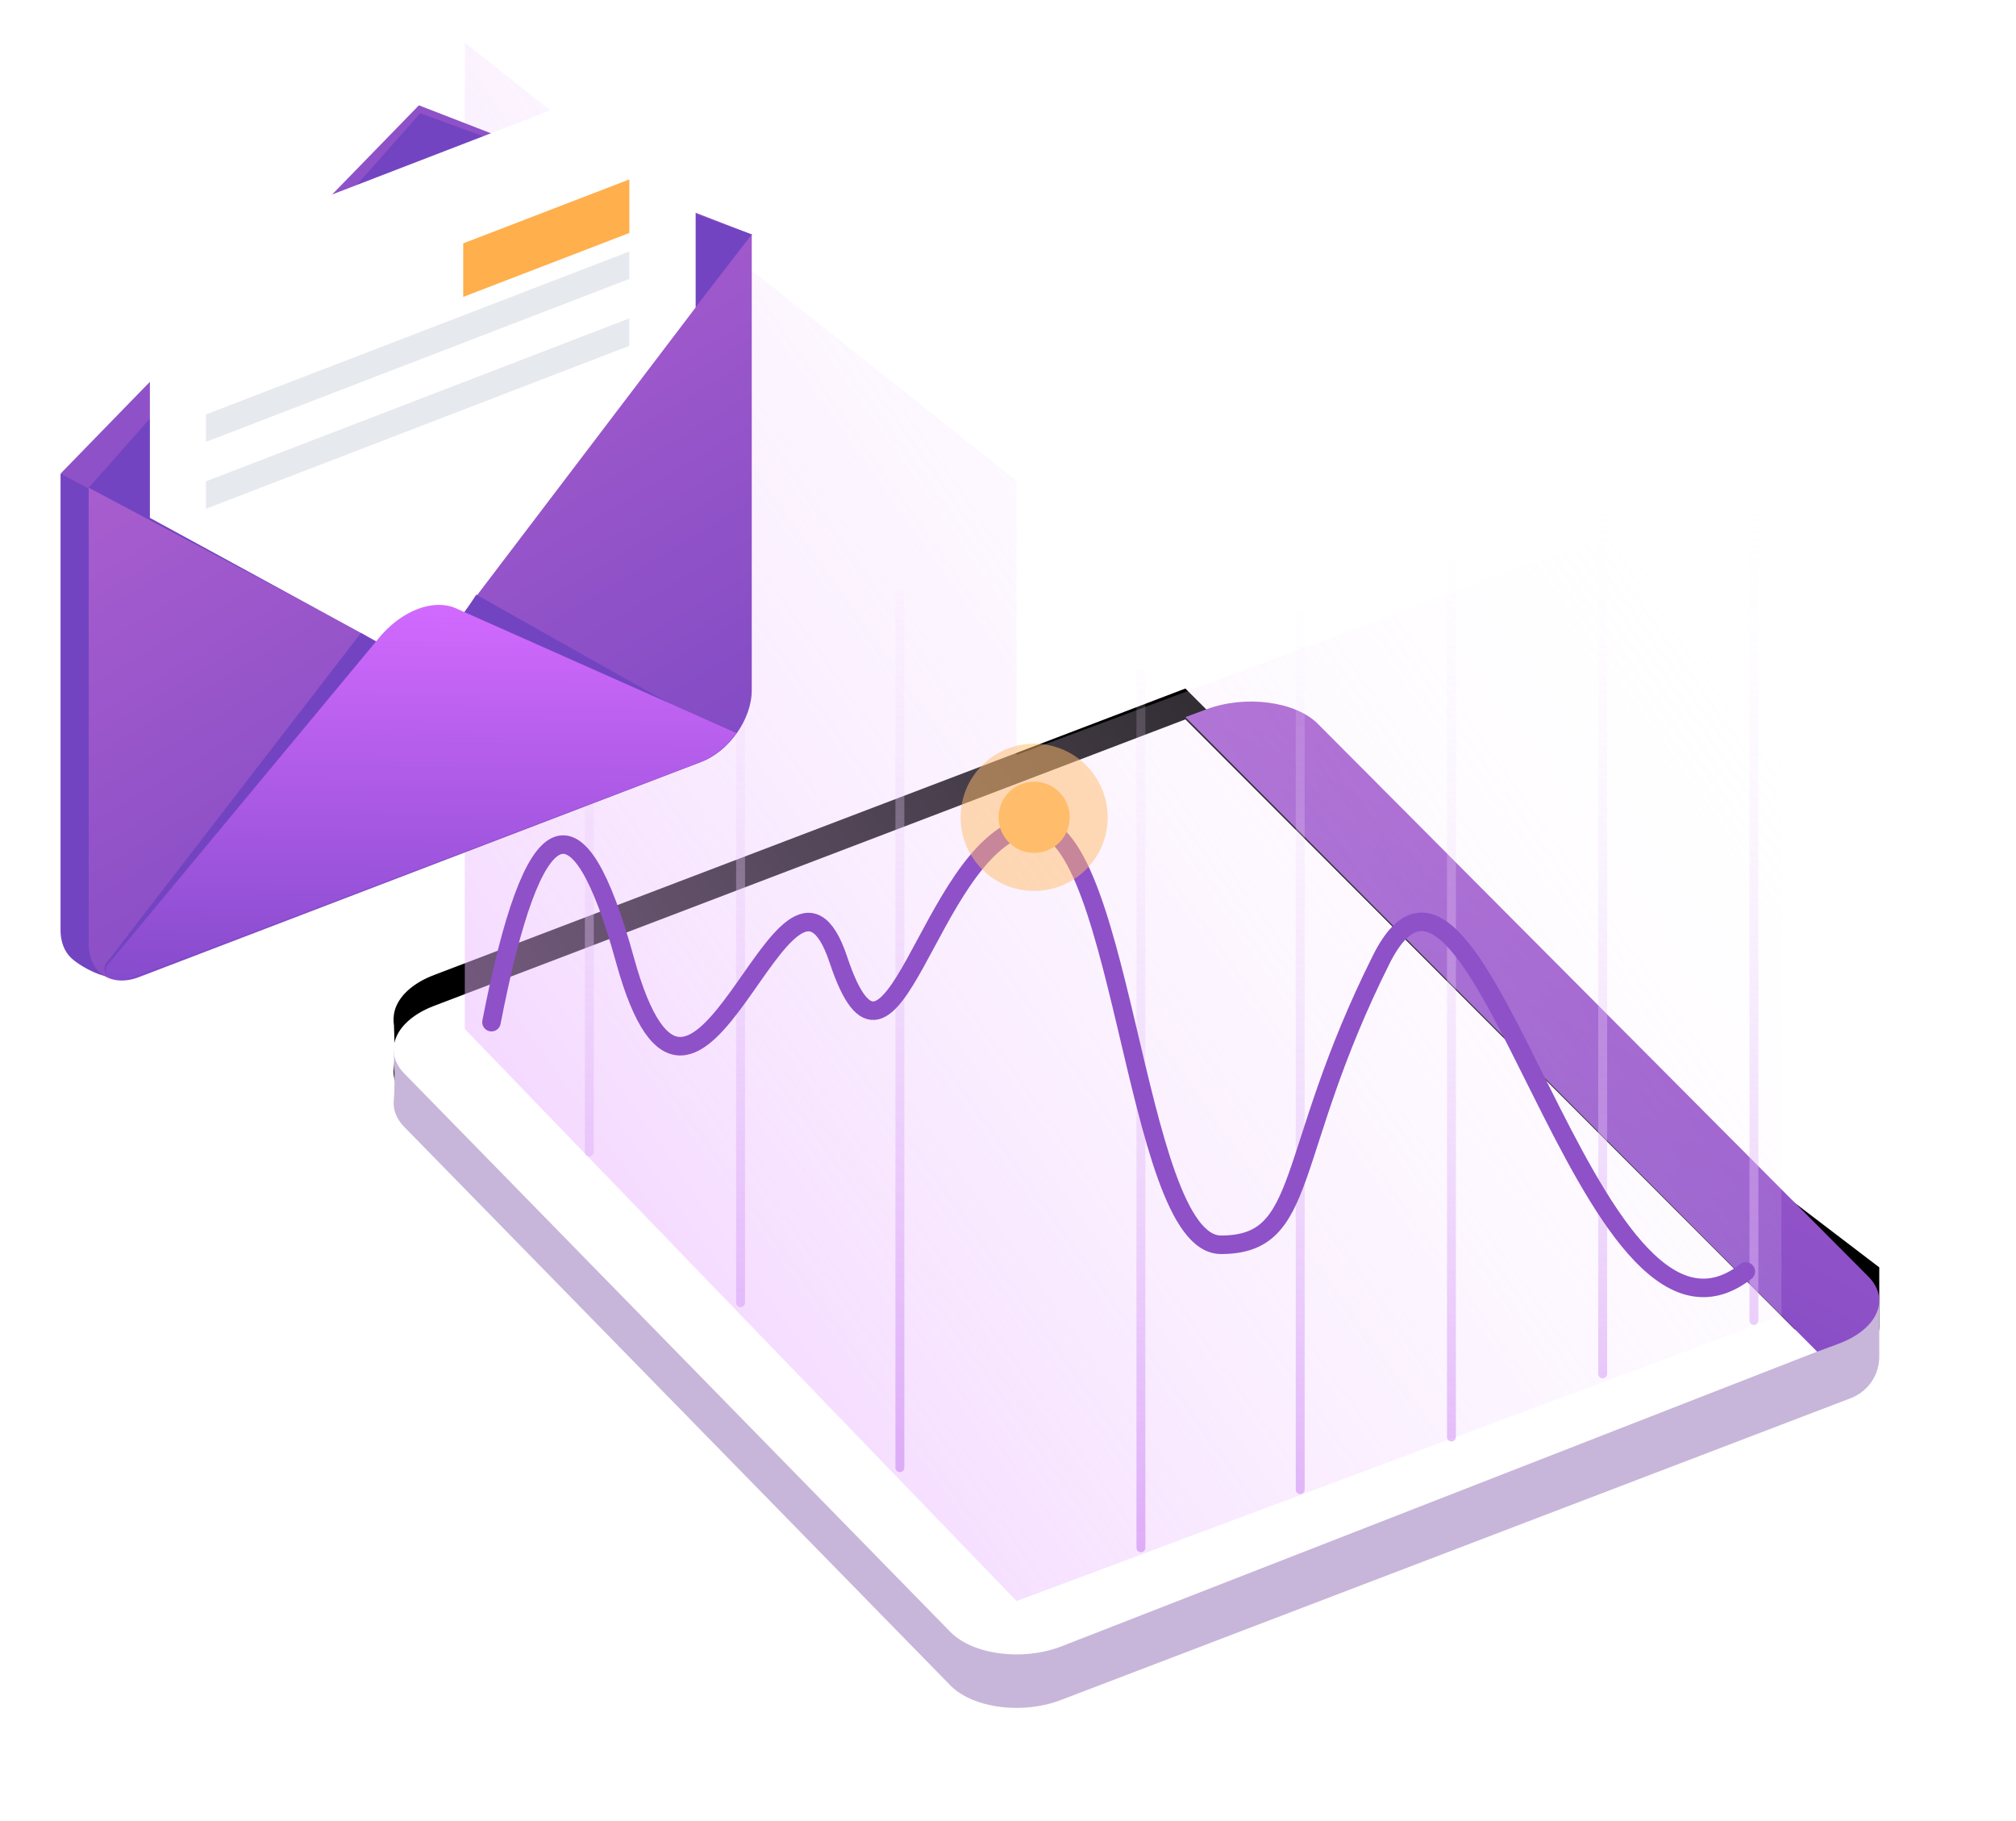 <svg xmlns="http://www.w3.org/2000/svg" xmlns:xlink="http://www.w3.org/1999/xlink" width="196" height="177" viewBox="0 0 196 177">
    <defs>
        <path id="b" d="M78.143 70.99l66.98 51.08v5.676a4.329 4.329 0 0 1-2.783 4.044l-76.8 29.347c-3.759 1.424-8.567.78-10.738-1.44L1.74 105.44c-.797-.815-1.127-1.728-1.041-2.628.098-1.036.094-2.697-.014-4.983l77.46-26.838z"/>
        <filter id="a" width="131.2%" height="149.5%" x="-15.6%" y="-28.1%" filterUnits="objectBoundingBox">
            <feOffset dy="-3" in="SourceAlpha" result="shadowOffsetOuter1"/>
            <feGaussianBlur in="shadowOffsetOuter1" result="shadowBlurOuter1" stdDeviation="7"/>
            <feColorMatrix in="shadowBlurOuter1" values="0 0 0 0 0.227 0 0 0 0 0.475 0 0 0 0 0.788 0 0 0 0.313 0"/>
        </filter>
        <path id="d" d="M77.66 65.796l61.408 61.468-73.527 28.678c-3.76 1.425-8.568.78-10.739-1.44L1.74 100.245c-2.171-2.22-.883-5.173 2.877-6.598l73.044-27.85z"/>
        <filter id="c" width="132.5%" height="149.5%" x="-16.3%" y="-28.1%" filterUnits="objectBoundingBox">
            <feOffset dy="-3" in="SourceAlpha" result="shadowOffsetOuter1"/>
            <feGaussianBlur in="shadowOffsetOuter1" result="shadowBlurOuter1" stdDeviation="7"/>
            <feColorMatrix in="shadowBlurOuter1" values="0 0 0 0 0.227 0 0 0 0 0.475 0 0 0 0 0.788 0 0 0 0.313 0"/>
        </filter>
        <linearGradient id="e" x1="29.341%" x2="83.882%" y1="119.305%" y2="16.091%">
            <stop offset="0%" stop-color="#7243C0"/>
            <stop offset="100%" stop-color="#AC5FCF"/>
        </linearGradient>
        <linearGradient id="f" x1="83.611%" x2="-61.573%" y1="15.871%" y2="137.079%">
            <stop offset="0%" stop-color="#FFF" stop-opacity="0"/>
            <stop offset="100%" stop-color="#D469FF"/>
        </linearGradient>
        <linearGradient id="g" x1="50%" x2="50%" y1="0%" y2="146.234%">
            <stop offset="0%" stop-color="#FFF" stop-opacity="0"/>
            <stop offset="100%" stop-color="#BC60F0"/>
        </linearGradient>
        <filter id="h" width="127.5%" height="120.7%" x="-19.6%" y="-12.5%" filterUnits="objectBoundingBox">
            <feOffset dx="-4" dy="-2" in="SourceAlpha" result="shadowOffsetOuter1"/>
            <feGaussianBlur in="shadowOffsetOuter1" result="shadowBlurOuter1" stdDeviation="2.5"/>
            <feColorMatrix in="shadowBlurOuter1" result="shadowMatrixOuter1" values="0 0 0 0 0.004 0 0 0 0 0.278 0 0 0 0 0.6 0 0 0 0.133 0"/>
            <feMerge>
                <feMergeNode in="shadowMatrixOuter1"/>
                <feMergeNode in="SourceGraphic"/>
            </feMerge>
        </filter>
        <linearGradient id="i" x1="50%" x2="46.921%" y1="127.543%" y2="0%">
            <stop offset="0%" stop-color="#7243C0"/>
            <stop offset="100%" stop-color="#D36AFF"/>
        </linearGradient>
    </defs>
    <g fill="none" fill-rule="evenodd">
        <g transform="translate(37.585 4.136)">
            <use fill="#000" filter="url(#a)" xlink:href="#b"/>
            <use fill="#C7B6D9" xlink:href="#b"/>
        </g>
        <g transform="translate(37.585 4.136)">
            <use fill="#000" filter="url(#c)" xlink:href="#d"/>
            <use fill="#FFF" xlink:href="#d"/>
        </g>
        <path fill="url(#e)" d="M90.549 66.24l53.51 53.725c2.189 2.198.89 5.123-2.902 6.533l-2.06.766L77.66 65.58l2.06-.766c3.791-1.41 8.64-.772 10.829 1.426z" transform="translate(37.585 4.136)"/>
        <path fill="url(#f)" d="M54.524 151.505V42.6L.884 0v95.898zM54.524 151.505V69.249l74.365-27.707v82.211z" transform="translate(44.305 4.136)"/>
        <path fill="url(#g)" fill-rule="nonzero" d="M67.049 146.31a.433.433 0 1 1-.865 0V61.357a.433.433 0 1 1 .865 0v84.953zm15.488-5.652a.433.433 0 1 1-.865 0V55.705a.433.433 0 1 1 .865 0v84.953zm14.703-5.115a.433.433 0 1 1-.865 0V50.59a.433.433 0 1 1 .865 0v84.953zm14.704-6.14a.433.433 0 1 1-.865 0V44.45a.433.433 0 1 1 .865 0v84.953zm14.703-5.194a.433.433 0 1 1-.865 0V39.256a.433.433 0 1 1 .865 0v84.953z" transform="translate(44.305 4.136)"/>
        <path fill="url(#g)" fill-rule="nonzero" d="M13.425 138.519a.433.433 0 1 1-.865 0V53.566a.433.433 0 1 1 .865 0v84.953zm15.488-16.042a.433.433 0 1 1-.864 0V37.524a.433.433 0 1 1 .864 0v84.953zm14.704-14.638a.433.433 0 1 1-.865 0V22.886a.433.433 0 1 1 .865 0v84.953z" transform="matrix(-1 0 0 1 100.481 4.136)"/>
        <g transform="translate(47.783 71.663)">
            <path stroke="#8E51C8" stroke-linecap="round" stroke-linejoin="round" stroke-width="1.8" d="M0 27.704c4.036-20.778 8.36-22.798 12.973-6.06 6.92 25.106 15.569-15.584 20.758 0 5.19 15.583 8.649-10.39 18.163-12.987 9.514-2.597 10.379 40.69 19.028 40.69s6.054-8.657 15.568-27.703c9.514-19.047 19.892 42.42 35.46 30.3"/>
            <ellipse cx="52.759" cy="7.792" fill="#FFBD6B" opacity=".5" rx="7.148" ry="7.155"/>
            <ellipse cx="52.759" cy="7.792" fill="#FFBD6B" rx="3.46" ry="3.463"/>
        </g>
        <g fill-rule="nonzero" filter="url(#h)" transform="translate(8.863 6.539)">
            <path fill="#7344C1" d="M65.488 18.19v43.002c0 2.85-2.243 5.954-4.9 6.971L7.143 90.35c-1.55.592-4.132-.9-5.024-1.706-.688-.62-1.096-1.583-1.096-2.785V41.549L64.267 17.35a.9.9 0 0 1 1.221.84z"/>
            <path fill="#8F51C7" d="M1.024 41.505l32.232 17.12 35.012-40.349L35.863 5.7z"/>
            <path fill="url(#e)" d="M.306 17.507v44.31c0 2.85 2.243 5.954 4.901 6.97L59.87 89.704c2.742 1.049 4.901-.457 4.901-3.22v-44.31L.306 17.508z" transform="matrix(-1 0 0 1 68.53 .744)"/>
            <path fill="#7344C1" d="M3.759 42.873l32.232 17.12 32.233-41.738L35.99 6.47z"/>
            <path fill="#FFF" d="M9.71 21.198v24.605L36.24 60.27l26.529-34.92V.744z"/>
            <path fill="#7344C1" d="M5.959 90.479c.905.258 1.672.266 2.3.025l54.968-21.062c1.337-.512 1.804-.884 2.723-2.365l-24.504-13.81-4.959 7.503-6.257-3.778A13034440746.735 13034440746.735 0 0 0 5.492 89.064a.9.9 0 0 0 .467 1.415z"/>
            <path fill="url(#i)" d="M62.382 89.848c-.836.112-1.54.059-2.112-.159L5.302 68.796c-1.336-.509-2.59-1.594-3.508-2.813L29.11 53.835c2.172-.914 5.18.229 7.352 2.794L62.91 88.498a.828.828 0 0 1-.528 1.35z" transform="matrix(-1 0 0 1 68.53 .744)"/>
            <path fill="#FFAF4B" d="M56.322 12.905l-16.15 6.215v5.204l16.15-6.216z"/>
            <path fill="#E6E9EE" d="M56.322 19.908l-41.158 15.84v2.667l41.158-15.84zM56.322 26.41L15.164 42.25v2.668l41.158-15.84z"/>
        </g>
    </g>
</svg>
